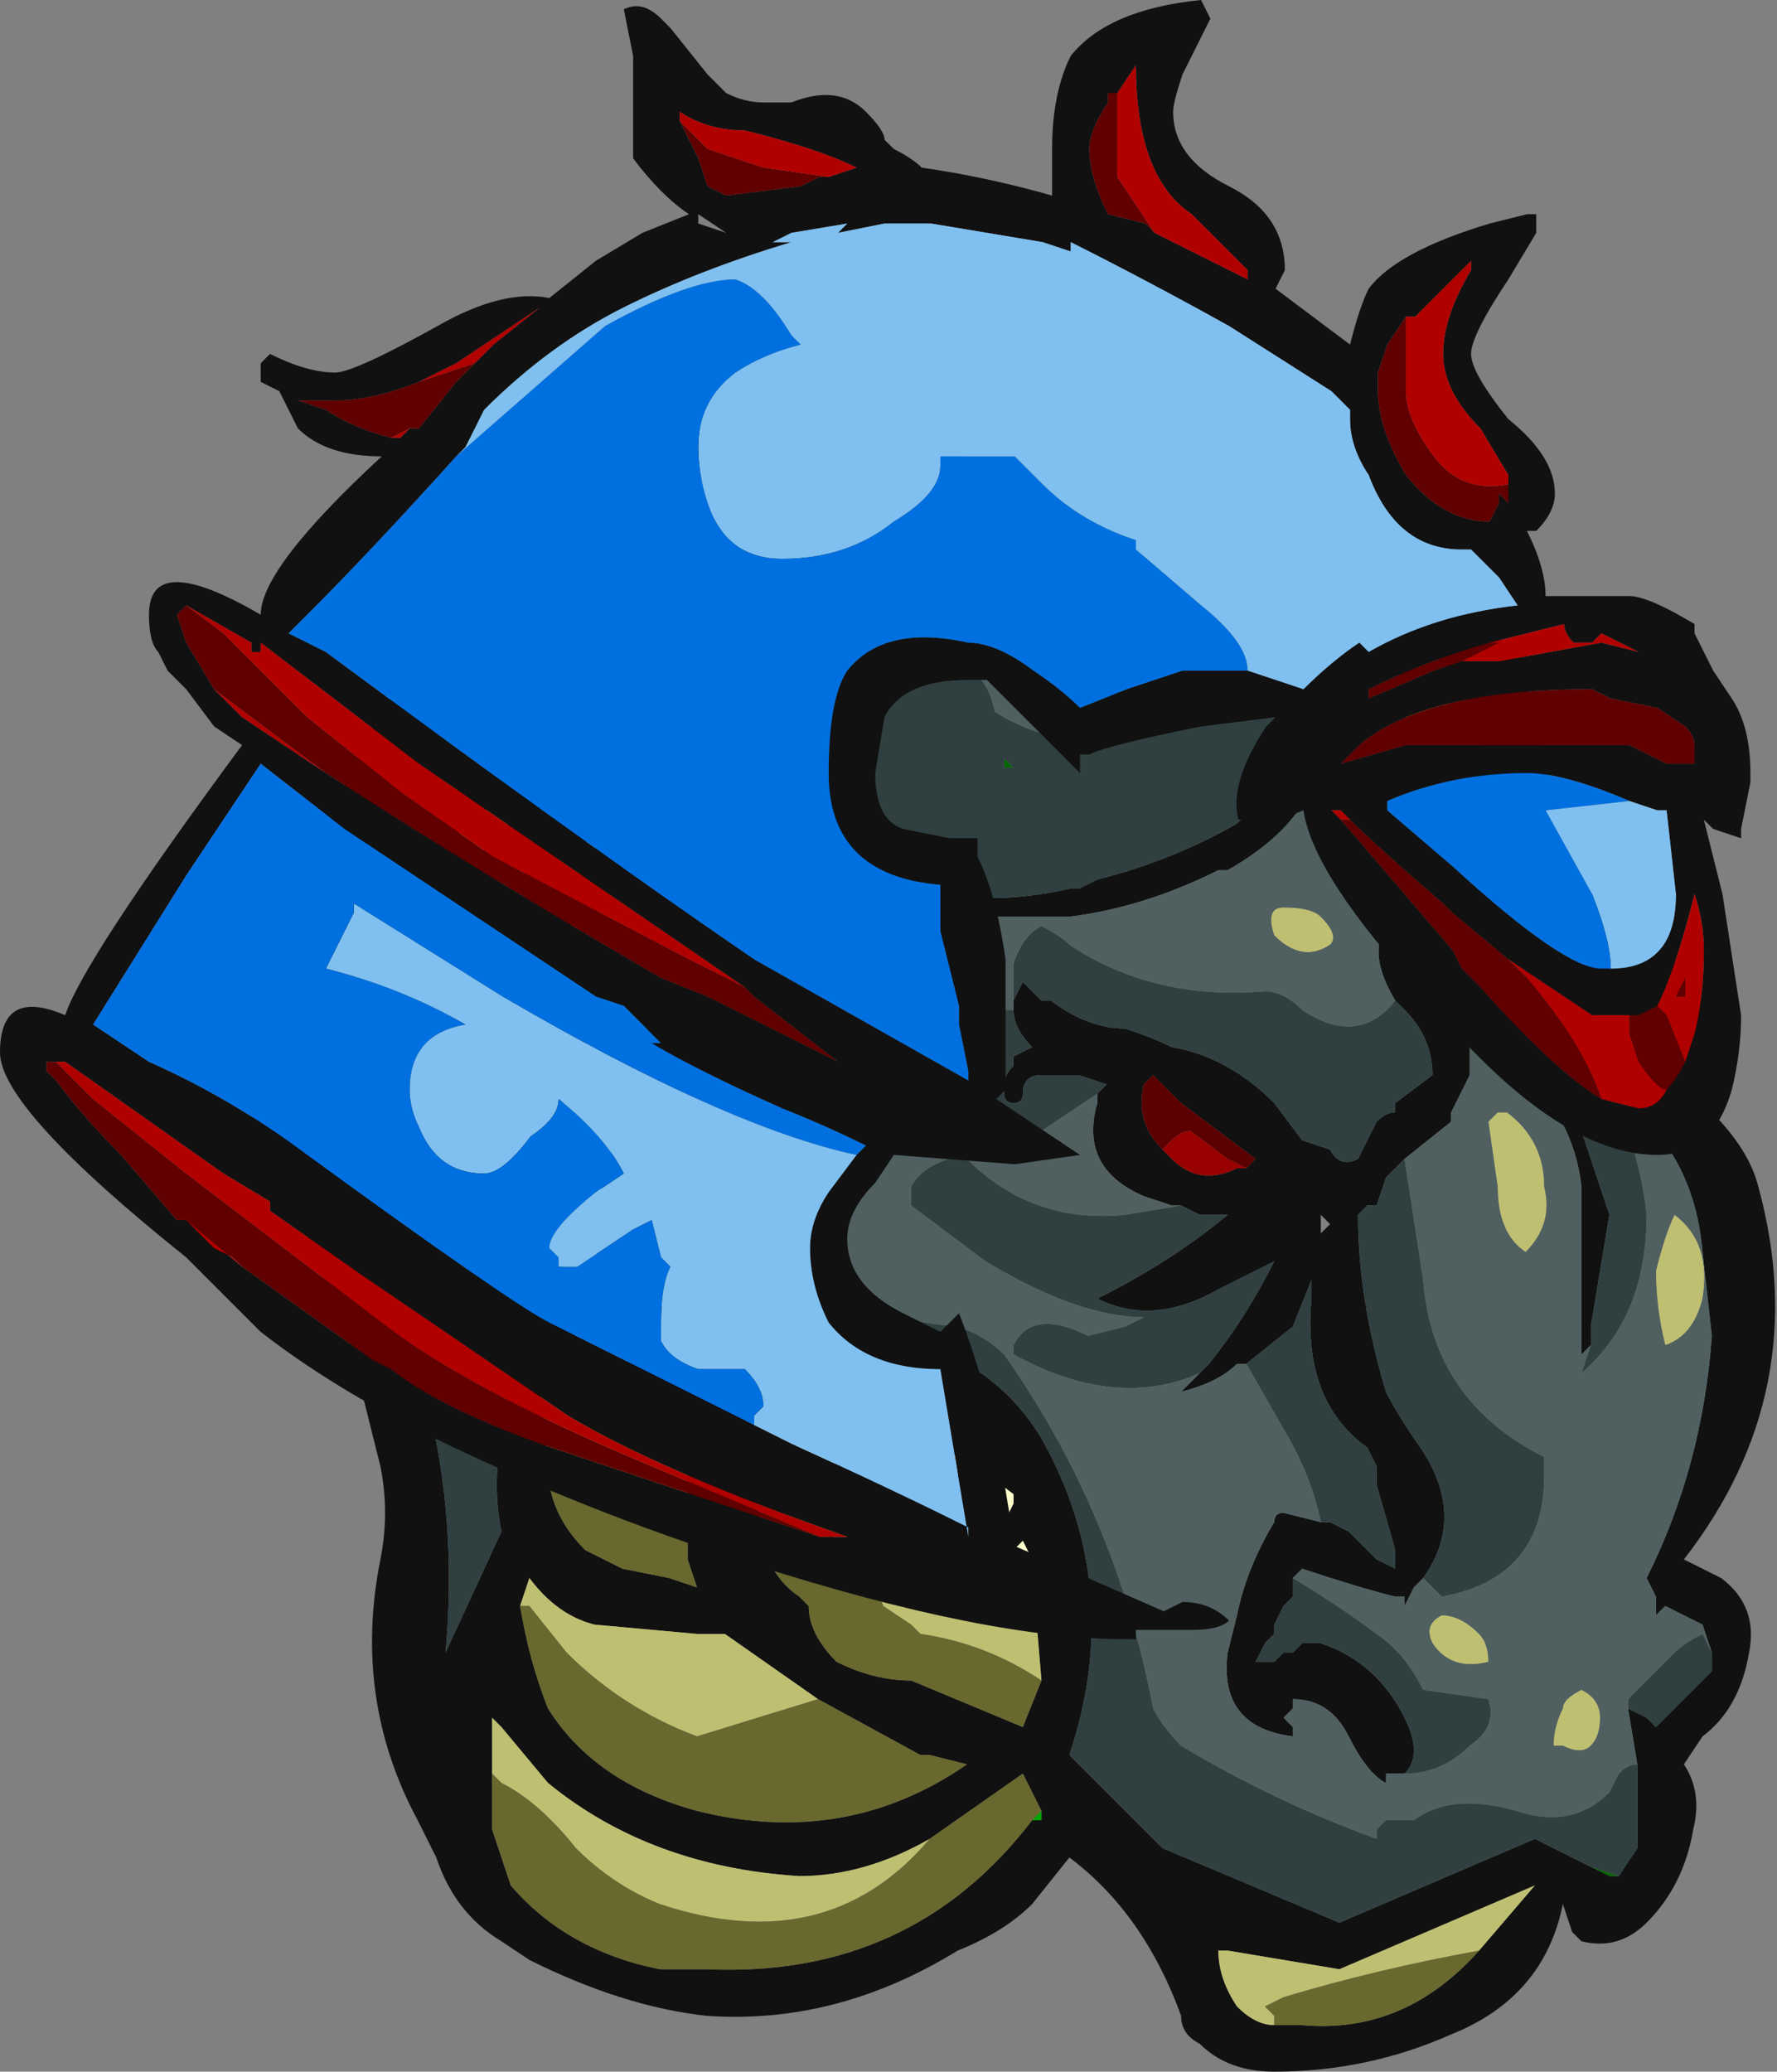 <?xml version="1.0" encoding="UTF-8" standalone="no"?>
<svg xmlns:ffdec="https://www.free-decompiler.com/flash" xmlns:xlink="http://www.w3.org/1999/xlink" ffdec:objectType="frame" height="77.85px" width="66.8px" xmlns="http://www.w3.org/2000/svg">
  <rect width="100%" height="100%" fill="#808080" stroke="none"/>
  <g transform="matrix(1.0, 0.0, 0.0, 1.0, 42.3, 42.15)">
    <use ffdec:characterId="1698" height="64.75" transform="matrix(1.0, 0.0, 0.0, 1.0, -33.25, -29.05)" width="57.75" xlink:href="#sprite0"/>
    <use ffdec:characterId="1693" height="61.6" transform="matrix(1.0, 0.0, 0.0, 1.0, -42.3, -42.15)" width="65.8" xlink:href="#sprite1"/>
  </g>
  <defs>
    <g id="sprite0" transform="matrix(1.0, 0.0, 0.0, 1.0, 33.25, 29.05)">
      <use ffdec:characterId="1697" height="9.25" transform="matrix(7.0, 0.0, 0.0, 7.0, -33.25, -29.05)" width="8.25" xlink:href="#shape0"/>
    </g>
    <g id="shape0" transform="matrix(1.0, 0.0, 0.0, 1.0, 4.75, 4.15)">
      <path d="M1.4 -2.75 L1.7 -2.75 1.9 -2.7 2.1 -2.5 2.15 -2.4 2.25 -2.0 Q2.3 -1.7 2.2 -1.35 2.7 -1.2 3.0 -0.8 3.25 -0.45 3.15 -0.05 3.35 0.15 3.4 0.35 3.7 1.45 3.0 2.35 3.1 2.4 3.2 2.45 3.4 2.6 3.35 2.85 3.3 3.15 3.1 3.3 L3.0 3.45 Q3.1 3.6 3.05 3.8 3.0 4.1 2.8 4.3 2.65 4.45 2.45 4.4 L2.4 4.35 2.35 4.2 Q2.25 4.7 1.75 4.9 1.3 5.1 0.8 5.1 0.55 5.1 0.4 4.95 0.3 4.9 0.3 4.8 0.1 4.25 -0.3 3.95 L-0.5 4.2 Q-0.65 4.35 -0.9 4.45 -1.55 4.85 -2.25 4.8 -2.7 4.75 -3.2 4.5 L-3.35 4.4 Q-3.6 4.25 -3.7 3.95 L-3.8 3.75 Q-4.15 3.1 -4.0 2.35 -3.95 2.1 -4.0 1.85 -4.1 1.45 -4.2 1.05 L-4.3 0.85 -4.35 0.7 -4.65 0.1 Q-4.7 0.0 -4.7 -0.15 -4.75 -0.3 -4.7 -0.45 L-4.6 -0.6 Q-4.5 -0.65 -4.5 -0.8 L-4.5 -0.95 -4.45 -1.25 -4.25 -1.7 -4.05 -2.1 Q-3.95 -2.3 -3.7 -2.55 L-3.3 -3.0 -3.0 -3.25 -2.8 -3.4 -2.75 -3.5 -2.6 -3.55 -1.9 -3.9 -1.7 -4.0 -1.5 -4.05 -1.35 -4.1 -1.25 -4.1 -0.9 -4.15 -0.65 -4.1 -0.2 -3.9 0.45 -3.5 Q0.5 -3.5 0.7 -3.4 L0.85 -3.25 0.85 -3.35 1.05 -3.2 1.1 -3.15 1.2 -2.95 1.25 -2.8 1.25 -2.75 1.3 -2.75 1.4 -2.75 M1.9 -2.15 L1.65 -2.55 1.5 -2.35 1.45 -2.45 1.15 -2.5 1.0 -2.85 -0.7 -3.95 -1.15 -3.85 -1.5 -3.75 Q-2.6 -3.45 -3.35 -2.65 L-3.5 -2.45 -4.2 -1.25 -4.1 -1.25 -4.3 -0.55 -4.3 -0.5 -4.35 -0.25 Q-4.35 -0.05 -4.25 0.15 L-4.15 0.5 -4.1 0.65 -4.0 0.8 Q-3.55 1.75 -3.65 2.85 L-3.35 2.2 Q-3.4 1.95 -3.35 1.7 L-3.3 1.35 Q-3.25 1.2 -3.35 1.1 -3.5 0.95 -3.55 0.75 -3.65 0.35 -3.5 0.0 L-3.35 -0.2 -3.25 -0.35 -3.2 -0.4 -2.95 -0.55 Q-2.95 -0.4 -2.85 -0.5 L-2.95 -0.35 -2.55 -0.5 Q-2.3 -0.35 -2.3 -0.1 L-2.4 0.05 -2.45 0.05 -2.5 0.3 Q-2.65 0.8 -2.35 1.25 L-2.25 1.35 Q-2.2 1.45 -2.1 1.45 L-1.55 1.1 Q-1.15 1.15 -0.85 1.3 -0.6 1.45 -0.45 1.7 0.0 2.5 -0.3 3.4 L0.2 3.9 1.15 4.3 2.2 3.85 2.5 4.0 2.6 4.05 2.65 4.05 2.75 3.9 2.75 3.45 2.7 3.15 2.8 3.2 2.85 3.25 3.15 2.95 3.15 2.85 3.1 2.7 2.9 2.6 2.85 2.65 2.85 2.55 2.8 2.45 Q3.1 1.85 3.15 1.15 L3.1 0.7 Q3.05 0.1 2.55 -0.2 L2.4 -0.4 2.35 -0.5 2.4 -0.55 2.75 -0.4 2.8 -0.35 2.9 -0.35 2.55 -0.75 2.15 -1.2 2.1 -1.1 1.85 -1.55 1.95 -1.5 1.9 -2.15 M2.35 -0.5 L2.35 -0.5 M-3.65 2.85 L-3.65 2.85 M-3.7 -1.6 Q-3.6 -1.85 -3.4 -1.85 L-3.35 -1.85 -3.25 -1.8 Q-3.0 -1.7 -3.3 -1.4 L-3.35 -1.3 Q-3.45 -1.25 -3.55 -1.25 L-3.6 -1.25 -3.7 -1.3 -3.7 -1.6 M0.95 -2.15 Q1.0 -2.0 1.0 -1.9 L1.0 -1.8 Q0.9 -1.55 0.55 -1.35 L0.5 -1.35 Q0.1 -1.15 -0.3 -1.1 -0.55 -1.1 -0.8 -1.1 -0.9 -1.1 -1.0 -1.15 -1.25 -1.2 -1.45 -1.45 L-1.5 -1.5 -1.55 -1.6 -1.6 -1.65 Q-1.65 -1.8 -1.8 -1.9 L-1.85 -1.95 -2.05 -2.15 Q-2.25 -2.5 -2.05 -3.0 -2.05 -3.05 -2.05 -3.15 L-2.0 -3.15 -1.9 -3.25 -1.8 -3.3 -1.75 -3.3 -1.7 -3.25 -1.85 -3.1 -1.9 -3.1 -1.95 -3.0 Q-2.05 -2.8 -2.0 -2.5 L-1.95 -2.25 Q-1.85 -1.95 -1.55 -1.8 -1.4 -1.7 -1.3 -1.6 L-1.2 -1.4 -1.15 -1.35 -1.1 -1.25 Q-0.75 -1.15 -0.3 -1.25 L-0.25 -1.25 -0.15 -1.3 Q0.25 -1.4 0.6 -1.6 L0.8 -1.8 0.9 -1.95 0.9 -2.25 0.95 -2.15 M1.45 -0.65 Q1.3 -0.9 1.4 -1.05 L1.45 -1.05 1.45 -1.15 Q1.7 -1.0 1.8 -0.75 L1.85 -0.55 1.85 -0.45 1.85 -0.25 1.75 -0.05 1.75 0.0 1.5 0.2 1.4 0.3 1.35 0.45 1.3 0.45 1.25 0.5 Q1.25 0.95 1.4 1.45 1.45 1.55 1.55 1.7 1.85 2.1 1.6 2.45 L1.55 2.5 1.5 2.6 1.5 2.55 1.45 2.55 1.45 2.55 Q1.25 2.5 0.95 2.4 L0.9 2.45 0.9 2.55 0.85 2.6 0.8 2.7 0.8 2.75 0.75 2.8 0.7 2.9 0.75 2.9 0.8 2.9 0.85 2.85 0.9 2.85 0.95 2.8 1.05 2.8 Q1.35 2.9 1.5 3.2 1.6 3.4 1.5 3.5 L1.4 3.5 1.4 3.55 Q1.3 3.5 1.2 3.3 1.1 3.1 0.9 3.1 L0.9 3.15 0.85 3.2 0.9 3.25 0.9 3.3 Q0.5 3.25 0.55 2.85 L0.6 2.65 Q0.65 2.4 0.8 2.15 0.8 2.1 0.85 2.1 L1.05 2.15 1.1 2.15 1.2 2.2 1.35 2.35 1.45 2.4 1.45 2.3 1.35 1.95 1.35 1.85 1.3 1.75 Q0.95 1.5 1.0 0.95 L1.0 0.85 0.9 1.1 0.65 1.3 0.6 1.3 Q0.5 1.4 0.3 1.45 L0.4 1.35 0.45 1.3 Q0.65 1.05 0.8 0.75 L0.5 0.9 Q0.15 1.1 -0.15 0.95 0.25 0.75 0.55 0.5 L0.4 0.5 0.3 0.45 0.25 0.45 0.1 0.4 Q-0.25 0.25 -0.15 -0.1 L-0.15 -0.15 -0.1 -0.2 -0.25 -0.25 -0.45 -0.25 Q-0.55 -0.25 -0.55 -0.15 -0.55 -0.1 -0.6 -0.1 -0.65 -0.1 -0.65 -0.15 L-0.65 -0.2 Q-0.65 -0.25 -0.6 -0.3 L-0.6 -0.35 -0.5 -0.4 Q-0.6 -0.5 -0.6 -0.6 L-0.6 -0.65 -0.55 -0.75 -0.45 -0.65 -0.4 -0.65 Q-0.2 -0.5 0.0 -0.5 0.15 -0.45 0.25 -0.4 0.55 -0.35 0.8 -0.1 L0.95 0.1 1.1 0.15 Q1.15 0.25 1.25 0.2 L1.35 0.0 Q1.4 -0.05 1.45 -0.05 L1.45 -0.1 1.65 -0.25 Q1.65 -0.45 1.5 -0.6 L1.45 -0.65 M0.75 2.95 L0.75 2.9 0.75 2.95 M2.15 -0.8 L2.15 -0.9 2.2 -0.75 Q2.25 -0.6 2.15 -0.5 L2.15 -0.45 2.1 -0.45 2.05 -0.4 2.25 -0.25 2.4 -0.1 2.6 0.5 2.5 1.1 2.5 1.2 2.45 1.25 2.45 0.35 Q2.4 -0.1 2.0 -0.35 L1.9 -0.35 1.95 -0.45 2.1 -0.7 2.15 -0.8 M0.65 0.25 L0.7 0.2 0.3 -0.1 0.15 -0.25 0.1 -0.2 Q0.05 0.0 0.2 0.15 L0.25 0.2 Q0.4 0.35 0.6 0.25 L0.65 0.25 M-2.9 -2.45 L-2.8 -2.5 -2.65 -2.5 Q-2.45 -2.15 -2.7 -1.9 -2.95 -1.65 -3.2 -1.8 L-3.2 -1.9 Q-3.25 -2.1 -3.1 -2.25 -3.05 -2.35 -2.9 -2.45 M-3.1 -2.05 L-3.15 -1.95 -3.1 -1.9 Q-2.95 -1.8 -2.8 -2.0 L-2.75 -2.05 Q-2.7 -2.15 -2.7 -2.2 L-2.75 -2.35 -2.85 -2.3 -3.1 -2.05 M-4.55 -0.05 L-4.55 -0.15 -4.6 -0.05 -4.55 -0.05 M-3.0 -1.45 L-3.1 -1.3 -3.05 -1.3 -3.0 -1.25 Q-2.95 -1.25 -2.9 -1.35 -2.85 -1.4 -2.85 -1.45 L-2.85 -1.5 -2.9 -1.5 -3.0 -1.45 M-3.4 -1.7 Q-3.45 -1.65 -3.5 -1.65 L-3.55 -1.6 Q-3.6 -1.55 -3.55 -1.45 L-3.45 -1.45 -3.4 -1.5 -3.35 -1.5 -3.35 -1.55 Q-3.25 -1.65 -3.3 -1.7 L-3.4 -1.7 M-3.2 -1.45 Q-3.15 -1.65 -2.9 -1.7 L-2.8 -1.7 -2.75 -1.65 Q-2.6 -1.45 -2.75 -1.25 -2.9 -0.95 -3.2 -1.1 -3.25 -1.25 -3.2 -1.45 M-2.8 1.0 Q-2.95 0.3 -2.55 -0.2 L-2.7 -0.2 -2.8 -0.05 -2.85 -0.25 -2.8 -0.3 -2.95 -0.25 -3.3 0.5 -3.3 0.65 Q-3.15 1.05 -2.75 1.3 L-2.65 1.35 -2.8 1.0 M-1.0 1.7 L-1.25 1.55 -1.25 1.75 -1.2 2.0 -1.0 1.7 M-0.45 3.0 L-0.5 2.4 Q-1.25 2.35 -1.65 1.7 L-1.7 1.6 -1.7 1.45 -2.05 1.5 -1.95 2.25 Q-1.9 2.45 -1.75 2.55 L-1.7 2.6 Q-1.7 2.75 -1.55 2.9 -1.35 3.0 -1.15 3.0 L-0.55 3.25 -0.45 3.0 M-2.35 2.25 L-2.35 1.8 -2.5 1.8 -2.65 1.75 Q-2.95 1.6 -3.15 1.4 L-3.1 1.85 Q-3.1 2.1 -2.9 2.3 L-2.7 2.4 -2.45 2.45 -2.3 2.5 -2.35 2.35 -2.35 2.25 M-1.65 3.1 L-2.15 2.75 -2.3 2.75 -2.85 2.7 Q-3.05 2.65 -3.2 2.45 L-3.25 2.6 Q-3.2 2.9 -3.1 3.15 -2.85 3.55 -2.3 3.7 -1.5 3.9 -0.85 3.45 L-1.05 3.4 -1.1 3.4 -1.65 3.1 M-1.05 2.05 L-0.9 2.15 -0.9 1.75 -1.05 2.05 M-0.5 2.35 L-0.55 2.25 -0.6 2.3 -0.5 2.35 M-0.7 2.25 L-0.6 2.05 -0.6 2.0 -0.8 1.85 -0.7 2.25 M-1.35 1.85 L-1.35 1.5 -1.55 1.45 -1.35 1.85 M-1.05 3.85 Q-1.4 4.05 -1.75 4.05 -2.55 4.0 -3.1 3.55 L-3.35 3.25 -3.4 3.2 -3.4 3.5 -3.4 3.8 -3.3 4.1 Q-3.0 4.45 -2.5 4.55 L-2.25 4.55 Q-1.15 4.6 -0.5 3.75 L-0.45 3.75 -0.45 3.7 -0.55 3.5 -1.05 3.85 M0.8 0.3 L0.8 0.3 M1.05 0.6 L1.1 0.55 1.05 0.5 1.05 0.6 M1.9 4.45 L2.2 4.1 1.15 4.55 0.55 4.45 0.5 4.45 Q0.5 4.6 0.6 4.75 0.7 4.85 0.8 4.85 L0.95 4.85 Q1.5 4.9 1.9 4.45 M-4.5 -0.05 L-4.5 0.0 Q-4.45 0.1 -4.5 -0.05 M1.0 4.45 L1.0 4.45" fill="#111111" fill-rule="evenodd" stroke="none"/>
      <path d="M1.65 -2.35 L1.75 -2.3 Q1.75 -2.2 1.7 -2.15 1.65 -2.05 1.55 -2.1 L1.5 -2.15 Q1.5 -2.2 1.55 -2.25 1.6 -2.35 1.65 -2.35 M1.1 -0.95 Q0.95 -0.85 0.8 -1.0 0.75 -1.15 0.85 -1.15 1.0 -1.15 1.05 -1.1 1.15 -1.0 1.1 -0.95 M2.05 -0.05 Q2.25 0.1 2.25 0.35 2.3 0.55 2.15 0.7 2.0 0.6 2.0 0.35 L1.95 0.0 2.0 -0.05 2.05 -0.05 M-0.8 -3.6 L-0.7 -3.65 Q-0.35 -3.4 0.0 -3.15 0.25 -2.9 0.2 -2.6 -0.35 -2.55 -0.7 -3.05 -0.9 -3.3 -0.85 -3.6 L-0.8 -3.6 M-2.85 -2.3 L-2.75 -2.35 -2.7 -2.2 -2.75 -2.15 -2.85 -2.15 -2.85 -2.3 M-2.9 -1.35 L-2.9 -1.4 -3.0 -1.45 -2.9 -1.5 -2.85 -1.5 -2.85 -1.45 Q-2.85 -1.4 -2.9 -1.35 M-3.4 -1.7 L-3.3 -1.7 Q-3.25 -1.65 -3.35 -1.55 L-3.35 -1.5 -3.4 -1.5 -3.45 -1.45 -3.55 -1.45 Q-3.6 -1.55 -3.55 -1.6 L-3.5 -1.65 Q-3.45 -1.65 -3.4 -1.7 M-3.3 0.5 L-2.95 -0.25 -2.8 -0.3 -2.85 -0.25 -2.8 -0.05 -2.7 -0.2 -2.55 -0.2 Q-2.95 0.3 -2.8 1.0 L-3.3 0.5 M-0.45 3.0 Q-0.75 2.8 -1.1 2.75 L-1.15 2.7 -1.3 2.6 -1.35 2.45 Q-1.5 2.2 -1.8 2.15 L-1.8 1.85 -1.75 1.65 -1.7 1.6 -1.65 1.7 Q-1.25 2.35 -0.5 2.4 L-0.45 3.0 M-3.1 1.85 L-3.15 1.4 Q-2.95 1.6 -2.65 1.75 L-2.5 1.8 -2.35 1.8 -2.35 2.25 Q-2.4 2.2 -2.55 2.15 L-2.65 2.1 Q-2.9 2.0 -3.1 1.85 M-3.25 2.6 L-3.2 2.45 Q-3.05 2.65 -2.85 2.7 L-2.3 2.75 -2.15 2.75 -1.65 3.1 -2.3 3.3 Q-2.7 3.15 -3.0 2.85 L-3.2 2.6 -3.25 2.6 M-3.4 3.5 L-3.4 3.2 -3.35 3.25 -3.1 3.55 Q-2.55 4.0 -1.75 4.05 -1.4 4.05 -1.05 3.85 -1.6 4.5 -2.5 4.2 -2.75 4.1 -2.95 3.9 -3.15 3.65 -3.35 3.55 L-3.4 3.5 M2.9 1.2 Q2.85 1.0 2.85 0.8 2.9 0.6 2.95 0.5 3.15 0.65 3.1 0.95 3.05 1.15 2.9 1.2 M1.95 2.9 Q1.75 2.95 1.65 2.8 1.6 2.7 1.7 2.65 1.8 2.65 1.9 2.75 1.95 2.8 1.95 2.9 M2.35 3.35 L2.3 3.35 Q2.3 3.25 2.35 3.15 2.35 3.1 2.45 3.05 2.55 3.1 2.55 3.2 2.55 3.3 2.5 3.35 2.45 3.4 2.35 3.35 M0.8 4.85 Q0.7 4.85 0.6 4.75 0.5 4.6 0.5 4.45 L0.55 4.45 1.15 4.55 2.2 4.1 1.9 4.45 Q1.35 4.55 0.85 4.7 L0.75 4.75 0.8 4.8 0.8 4.85" fill="#bfbf72" fill-rule="evenodd" stroke="none"/>
      <path d="M2.4 -0.55 L2.35 -0.5 2.4 -0.4 2.35 -0.4 2.3 -0.45 2.35 -0.5 2.35 -0.55 2.4 -0.6 2.4 -0.55 M2.65 4.05 L2.6 4.05 2.5 4.0 2.65 4.05 M-3.65 2.85 L-3.65 2.85 M0.75 2.9 L0.7 2.9 0.75 2.9 M-3.1 -1.9 L-3.15 -1.95 -3.1 -2.05 -3.1 -1.9 M-0.6 -1.9 L-0.65 -1.9 -0.65 -1.95 -0.6 -1.9" fill="#006600" fill-rule="evenodd" stroke="none"/>
      <path d="M-1.55 -1.6 Q-1.7 -1.75 -1.85 -1.95 L-1.8 -1.9 Q-1.65 -1.8 -1.6 -1.65 L-1.55 -1.6" fill="#004d00" fill-rule="evenodd" stroke="none"/>
      <path d="M-1.9 -3.9 L-2.6 -3.55 -2.45 -3.65 -1.9 -3.9 M-4.25 -1.7 L-4.45 -1.25 Q-4.45 -1.4 -4.3 -1.65 L-4.25 -1.7" fill="#003366" fill-rule="evenodd" stroke="none"/>
      <path d="M-3.1 -2.05 L-2.85 -2.3 -2.85 -2.15 -2.75 -2.15 -2.7 -2.2 Q-2.7 -2.15 -2.75 -2.05 L-2.8 -2.0 Q-2.95 -1.8 -3.1 -1.9 L-3.1 -2.05 M-3.0 -1.45 L-2.9 -1.4 -2.9 -1.35 Q-2.95 -1.25 -3.0 -1.25 L-3.05 -1.3 -3.1 -1.3 -3.0 -1.45 M-2.8 1.0 L-2.65 1.35 -2.75 1.3 Q-3.15 1.05 -3.3 0.65 L-3.3 0.5 -2.8 1.0 M-1.7 1.6 L-1.75 1.65 -1.8 1.85 -1.8 2.15 Q-1.5 2.2 -1.35 2.45 L-1.3 2.6 -1.15 2.7 -1.1 2.75 Q-0.75 2.8 -0.45 3.0 L-0.55 3.25 -1.15 3.0 Q-1.35 3.0 -1.55 2.9 -1.7 2.75 -1.7 2.6 L-1.75 2.55 Q-1.9 2.45 -1.95 2.25 L-2.05 1.5 -1.7 1.45 -1.7 1.6 M-2.35 2.25 L-2.35 2.35 -2.3 2.5 -2.45 2.45 -2.7 2.4 -2.9 2.3 Q-3.1 2.1 -3.1 1.85 -2.9 2.0 -2.65 2.1 L-2.55 2.15 Q-2.4 2.2 -2.35 2.25 M-1.65 3.1 L-1.1 3.4 -1.05 3.4 -0.85 3.45 Q-1.5 3.9 -2.3 3.7 -2.85 3.55 -3.1 3.15 -3.2 2.9 -3.25 2.6 L-3.2 2.6 -3.0 2.85 Q-2.7 3.15 -2.3 3.3 L-1.65 3.1 M-1.05 3.85 L-0.55 3.5 -0.45 3.7 -0.5 3.75 Q-1.15 4.6 -2.25 4.55 L-2.5 4.55 Q-3.0 4.45 -3.3 4.1 L-3.4 3.8 -3.4 3.5 -3.35 3.55 Q-3.15 3.65 -2.95 3.9 -2.75 4.1 -2.5 4.2 -1.6 4.5 -1.05 3.85 M1.9 4.45 Q1.5 4.9 0.95 4.85 L0.8 4.85 0.8 4.8 0.75 4.75 0.85 4.7 Q1.35 4.55 1.9 4.45" fill="#68682f" fill-rule="evenodd" stroke="none"/>
      <path d="M0.1 -0.2 L0.15 -0.25 0.3 -0.1 0.7 0.2 0.65 0.25 0.55 0.2 0.35 0.05 Q0.3 0.05 0.25 0.1 L0.2 0.15 Q0.05 0.0 0.1 -0.2" fill="#5c0101" fill-rule="evenodd" stroke="none"/>
      <path d="M0.2 0.15 L0.25 0.1 Q0.3 0.05 0.35 0.05 L0.55 0.2 0.65 0.25 0.6 0.25 Q0.4 0.35 0.25 0.2 L0.2 0.15" fill="#990000" fill-rule="evenodd" stroke="none"/>
      <path d="M-1.0 1.7 L-1.2 2.0 -1.25 1.75 -1.25 1.55 -1.0 1.7 M-0.7 2.25 L-0.8 1.85 -0.6 2.0 -0.6 2.05 -0.7 2.25 M-0.5 2.35 L-0.6 2.3 -0.55 2.25 -0.5 2.35 M-1.05 2.05 L-0.9 1.75 -0.9 2.15 -1.05 2.05 M-1.35 1.85 L-1.55 1.45 -1.35 1.5 -1.35 1.85" fill="#ffffcc" fill-rule="evenodd" stroke="none"/>
      <path d="M-1.1 3.4 L-1.05 3.4 -1.1 3.4 M-0.45 3.7 L-0.45 3.75 -0.5 3.75 -0.45 3.7" fill="#00a600" fill-rule="evenodd" stroke="none"/>
      <path d="M1.3 -2.75 L1.25 -2.75 1.25 -2.8 1.3 -2.75 M0.85 -3.35 L0.85 -3.25 0.7 -3.4 0.75 -3.4 0.85 -3.35 M-1.5 -4.05 L-1.7 -4.0 -1.5 -4.05 M-2.8 -3.4 L-3.0 -3.25 -2.8 -3.4 M1.9 -2.15 L1.95 -1.5 1.85 -1.55 Q1.75 -1.6 1.7 -1.7 L1.6 -1.8 1.7 -1.95 1.9 -2.15 M2.55 -0.75 L2.9 -0.35 2.8 -0.35 2.75 -0.4 2.4 -0.55 2.4 -0.6 2.35 -0.55 2.35 -0.5 2.35 -0.5 2.3 -0.45 2.35 -0.4 2.4 -0.4 2.55 -0.2 Q2.75 0.05 2.8 0.5 2.8 1.05 2.45 1.35 L2.5 1.2 2.5 1.1 2.6 0.5 2.4 -0.1 2.25 -0.25 2.05 -0.4 2.1 -0.45 2.15 -0.45 2.15 -0.5 Q2.25 -0.6 2.2 -0.75 L2.35 -0.85 2.45 -0.75 2.55 -0.75 M3.15 2.85 L3.15 2.95 2.85 3.25 2.8 3.2 2.7 3.15 2.7 3.1 2.95 2.85 Q3.0 2.8 3.1 2.75 L3.15 2.85 M2.75 3.45 L2.75 3.9 2.65 4.05 2.5 4.0 2.2 3.85 1.15 4.3 0.2 3.9 -0.3 3.4 Q0.0 2.5 -0.45 1.7 -0.6 1.45 -0.85 1.3 -1.15 1.15 -1.55 1.1 L-2.1 1.45 Q-2.2 1.45 -2.25 1.35 L-2.35 1.25 Q-2.65 0.8 -2.5 0.3 L-2.45 0.05 -2.4 0.05 Q-2.25 0.45 -1.9 0.7 -1.5 1.05 -0.9 1.1 -0.75 1.15 -0.65 1.25 -0.05 2.1 0.15 3.15 0.2 3.25 0.3 3.35 0.8 3.65 1.35 3.85 L1.35 3.8 1.4 3.75 1.55 3.75 Q1.75 3.6 2.1 3.7 2.4 3.8 2.6 3.6 L2.65 3.5 Q2.7 3.45 2.75 3.45 M-2.95 -0.55 L-3.2 -0.4 -3.25 -0.35 -3.35 -0.2 -3.5 0.0 Q-3.65 0.35 -3.55 0.75 -3.5 0.95 -3.35 1.1 -3.25 1.2 -3.3 1.35 L-3.35 1.7 Q-3.4 1.95 -3.35 2.2 L-3.65 2.85 Q-3.55 1.75 -4.0 0.8 L-4.1 0.65 -4.15 0.5 -4.25 0.15 Q-4.35 -0.05 -4.35 -0.25 L-4.3 -0.5 -4.3 -0.55 -4.1 -1.25 -4.2 -1.25 -3.5 -2.45 Q-3.5 -2.35 -3.6 -2.15 L-3.65 -1.95 -3.7 -1.6 -3.7 -1.3 -3.6 -1.25 -3.55 -1.2 -3.35 -0.95 -3.35 -0.9 -3.05 -0.7 Q-2.95 -0.65 -2.95 -0.55 M-1.8 -3.3 L-1.75 -3.35 -1.7 -3.35 -1.6 -3.3 Q-1.55 -3.3 -1.5 -3.2 L-1.6 -2.95 -1.6 -2.8 Q-1.55 -2.5 -0.95 -2.45 -0.75 -2.45 -0.7 -2.2 -0.3 -1.95 0.2 -2.1 L0.45 -2.2 Q0.6 -2.25 0.75 -2.35 0.75 -2.4 0.8 -2.4 L0.85 -2.4 0.9 -2.5 1.0 -2.4 0.95 -2.15 0.9 -2.25 0.9 -1.95 0.8 -1.8 0.6 -1.6 Q0.25 -1.4 -0.15 -1.3 L-0.25 -1.25 -0.3 -1.25 Q-0.75 -1.15 -1.1 -1.25 L-1.15 -1.35 -1.2 -1.4 -1.3 -1.6 Q-1.4 -1.7 -1.55 -1.8 -1.85 -1.95 -1.95 -2.25 L-2.0 -2.5 Q-2.05 -2.8 -1.95 -3.0 L-1.9 -3.1 -1.85 -3.1 -1.7 -3.25 -1.75 -3.3 -1.8 -3.3 M1.45 -0.65 L1.5 -0.6 Q1.65 -0.45 1.65 -0.25 L1.45 -0.1 1.45 -0.05 Q1.4 -0.05 1.35 0.0 L1.25 0.2 Q1.15 0.25 1.1 0.15 L0.95 0.1 0.8 -0.1 Q0.55 -0.35 0.25 -0.4 0.15 -0.45 0.0 -0.5 -0.2 -0.5 -0.4 -0.65 L-0.45 -0.65 -0.55 -0.75 -0.6 -0.65 -0.6 -0.85 Q-0.55 -1.0 -0.45 -1.05 -0.35 -1.0 -0.3 -0.95 0.15 -0.65 0.75 -0.7 0.85 -0.7 0.95 -0.6 1.25 -0.4 1.45 -0.65 M-0.6 -0.6 Q-0.6 -0.5 -0.5 -0.4 L-0.6 -0.35 -0.6 -0.3 Q-0.65 -0.25 -0.65 -0.2 L-0.65 -0.15 Q-0.65 -0.1 -0.6 -0.1 -0.55 -0.1 -0.55 -0.15 -0.55 -0.25 -0.45 -0.25 L-0.25 -0.25 -0.1 -0.2 -0.15 -0.15 Q-0.3 -0.05 -0.45 0.05 -0.55 0.1 -0.7 0.05 -0.75 -0.05 -0.7 -0.1 L-0.7 -0.05 Q-0.8 -0.1 -0.8 -0.3 L-0.75 -0.55 -0.7 -0.55 -0.65 -0.6 -0.6 -0.6 M0.3 0.45 L0.4 0.5 0.55 0.5 Q0.25 0.75 -0.15 0.95 0.15 1.1 0.5 0.9 L0.8 0.75 Q0.65 1.05 0.45 1.3 L0.4 1.35 Q-0.05 1.55 -0.6 1.25 L-0.6 1.2 Q-0.5 1.0 -0.2 1.15 L0.0 1.1 0.1 1.05 Q-0.25 1.05 -0.75 0.75 L-1.15 0.45 -1.15 0.35 Q-1.1 0.25 -0.95 0.2 L-0.85 0.2 Q-0.5 0.55 0.0 0.5 L0.3 0.45 M0.65 1.3 L0.9 1.1 1.0 0.85 1.0 0.95 Q0.95 1.5 1.3 1.75 L1.35 1.85 1.35 1.95 1.45 2.3 1.45 2.4 1.35 2.35 1.2 2.2 1.1 2.15 1.05 2.15 Q1.0 1.9 0.85 1.65 L0.65 1.3 M1.5 3.5 Q1.6 3.4 1.5 3.2 1.35 2.9 1.05 2.8 L0.95 2.8 0.9 2.85 0.85 2.85 0.8 2.9 0.75 2.9 0.75 2.95 0.75 2.9 0.7 2.9 0.75 2.8 0.8 2.75 0.8 2.7 0.85 2.6 0.9 2.55 0.9 2.45 Q1.15 2.6 1.35 2.75 1.5 2.85 1.6 3.05 L1.95 3.1 Q2.0 3.25 1.85 3.35 1.7 3.5 1.5 3.5 M1.6 2.45 Q1.85 2.1 1.55 1.7 1.45 1.55 1.4 1.45 1.25 0.95 1.25 0.5 L1.3 0.45 1.35 0.45 1.4 0.3 1.5 0.2 1.6 0.85 Q1.65 1.5 2.25 1.8 L2.25 1.9 Q2.25 2.45 1.7 2.55 L1.6 2.45 M1.85 -0.45 L1.85 -0.55 1.8 -0.75 Q1.85 -0.85 2.0 -0.8 L2.05 -0.85 2.1 -0.8 2.15 -0.8 2.1 -0.7 1.95 -0.45 1.85 -0.45 M-0.6 -1.9 L-0.65 -1.95 -0.65 -1.9 -0.6 -1.9" fill="#304040" fill-rule="evenodd" stroke="none"/>
      <path d="M1.65 -2.35 Q1.6 -2.35 1.55 -2.25 1.5 -2.2 1.5 -2.15 L1.55 -2.1 Q1.65 -2.05 1.7 -2.15 1.75 -2.2 1.75 -2.3 L1.65 -2.35 M-3.5 -2.45 L-3.35 -2.65 Q-2.6 -3.45 -1.5 -3.75 L-1.15 -3.85 -0.7 -3.95 1.0 -2.85 1.15 -2.5 1.45 -2.45 1.5 -2.35 1.65 -2.55 1.9 -2.15 1.7 -1.95 1.6 -1.8 1.7 -1.7 Q1.75 -1.6 1.85 -1.55 L2.1 -1.1 2.15 -1.2 2.55 -0.75 2.45 -0.75 2.35 -0.85 2.2 -0.75 2.15 -0.9 2.15 -0.8 2.1 -0.8 2.05 -0.85 2.0 -0.8 Q1.85 -0.85 1.8 -0.75 1.7 -1.0 1.45 -1.15 L1.45 -1.05 1.4 -1.05 Q1.3 -0.9 1.45 -0.65 1.25 -0.4 0.95 -0.6 0.85 -0.7 0.75 -0.7 0.15 -0.65 -0.3 -0.95 -0.35 -1.0 -0.45 -1.05 -0.55 -1.0 -0.6 -0.85 L-0.6 -0.65 -0.6 -0.6 -0.65 -0.6 -0.7 -0.55 -0.75 -0.55 -0.8 -0.3 Q-0.8 -0.1 -0.7 -0.05 L-0.7 -0.1 Q-0.75 -0.05 -0.7 0.05 -0.55 0.1 -0.45 0.05 -0.3 -0.05 -0.15 -0.15 L-0.15 -0.1 Q-0.25 0.25 0.1 0.4 L0.25 0.45 0.3 0.45 0.0 0.5 Q-0.5 0.55 -0.85 0.2 L-0.95 0.2 Q-1.1 0.25 -1.15 0.35 L-1.15 0.45 -0.75 0.75 Q-0.25 1.05 0.1 1.05 L0.0 1.1 -0.2 1.15 Q-0.5 1.0 -0.6 1.2 L-0.6 1.25 Q-0.05 1.55 0.4 1.35 L0.3 1.45 Q0.5 1.4 0.6 1.3 L0.65 1.3 0.85 1.65 Q1.0 1.9 1.05 2.15 L0.85 2.1 Q0.8 2.1 0.8 2.15 0.65 2.4 0.6 2.65 L0.55 2.85 Q0.5 3.25 0.9 3.3 L0.9 3.25 0.85 3.2 0.9 3.15 0.9 3.1 Q1.1 3.1 1.2 3.3 1.3 3.5 1.4 3.55 L1.4 3.5 1.5 3.5 Q1.7 3.5 1.85 3.35 2.0 3.25 1.95 3.1 L1.6 3.05 Q1.5 2.85 1.35 2.75 1.15 2.6 0.9 2.45 L0.95 2.4 Q1.25 2.5 1.45 2.55 L1.45 2.55 1.5 2.55 1.5 2.6 1.55 2.5 1.6 2.45 1.7 2.55 Q2.25 2.45 2.25 1.9 L2.25 1.8 Q1.65 1.5 1.6 0.85 L1.5 0.2 1.75 0.0 1.75 -0.05 1.85 -0.25 1.85 -0.45 1.95 -0.45 1.9 -0.35 2.0 -0.35 Q2.4 -0.1 2.45 0.35 L2.45 1.25 2.5 1.2 2.45 1.35 Q2.8 1.05 2.8 0.5 2.75 0.05 2.55 -0.2 3.05 0.1 3.1 0.7 L3.15 1.15 Q3.1 1.85 2.8 2.45 L2.85 2.55 2.85 2.65 2.9 2.6 3.1 2.7 3.15 2.85 3.1 2.75 Q3.0 2.8 2.95 2.85 L2.7 3.1 2.7 3.15 2.8 3.2 2.7 3.15 2.75 3.45 Q2.7 3.45 2.65 3.5 L2.6 3.6 Q2.4 3.8 2.1 3.7 1.75 3.6 1.55 3.75 L1.4 3.75 1.35 3.8 1.35 3.85 Q0.8 3.65 0.3 3.35 0.2 3.25 0.15 3.15 -0.05 2.1 -0.65 1.25 -0.75 1.15 -0.9 1.1 -1.5 1.05 -1.9 0.7 -2.25 0.45 -2.4 0.05 L-2.3 -0.1 Q-2.3 -0.35 -2.55 -0.5 L-2.95 -0.35 -2.85 -0.5 Q-2.95 -0.4 -2.95 -0.55 -2.95 -0.65 -3.05 -0.7 L-3.35 -0.9 -3.35 -0.95 -3.55 -1.2 -3.6 -1.25 -3.55 -1.25 Q-3.45 -1.25 -3.35 -1.3 L-3.3 -1.4 Q-3.0 -1.7 -3.25 -1.8 L-3.35 -1.85 -3.4 -1.85 Q-3.6 -1.85 -3.7 -1.6 L-3.65 -1.95 -3.6 -2.15 Q-3.5 -2.35 -3.5 -2.45 M0.95 -2.15 L1.0 -2.4 0.9 -2.5 0.85 -2.4 0.8 -2.4 Q0.75 -2.4 0.75 -2.35 0.6 -2.25 0.45 -2.2 L0.2 -2.1 Q-0.3 -1.95 -0.7 -2.2 -0.75 -2.45 -0.95 -2.45 -1.55 -2.5 -1.6 -2.8 L-1.6 -2.95 -1.5 -3.2 Q-1.55 -3.3 -1.6 -3.3 L-1.7 -3.35 -1.75 -3.35 -1.8 -3.3 -1.9 -3.25 -2.0 -3.15 -2.05 -3.15 Q-2.05 -3.05 -2.05 -3.0 -2.25 -2.5 -2.05 -2.15 L-1.85 -1.95 Q-1.7 -1.75 -1.55 -1.6 L-1.5 -1.5 -1.45 -1.45 Q-1.25 -1.2 -1.0 -1.15 -0.9 -1.1 -0.8 -1.1 -0.55 -1.1 -0.3 -1.1 0.1 -1.15 0.5 -1.35 L0.55 -1.35 Q0.9 -1.55 1.0 -1.8 L1.0 -1.9 Q1.0 -2.0 0.95 -2.15 M1.1 -0.95 Q1.15 -1.0 1.05 -1.1 1.0 -1.15 0.85 -1.15 0.75 -1.15 0.8 -1.0 0.95 -0.85 1.1 -0.95 M2.05 -0.05 L2.0 -0.05 1.95 0.0 2.0 0.35 Q2.0 0.6 2.15 0.7 2.3 0.55 2.25 0.35 2.25 0.1 2.05 -0.05 M-0.8 -3.6 L-0.85 -3.6 Q-0.9 -3.3 -0.7 -3.05 -0.35 -2.55 0.2 -2.6 0.25 -2.9 0.0 -3.15 -0.35 -3.4 -0.7 -3.65 L-0.8 -3.6 M-2.9 -2.45 Q-3.05 -2.35 -3.1 -2.25 -3.25 -2.1 -3.2 -1.9 L-3.2 -1.8 Q-2.95 -1.65 -2.7 -1.9 -2.45 -2.15 -2.65 -2.5 L-2.8 -2.5 -2.9 -2.45 M-3.2 -1.45 Q-3.25 -1.25 -3.2 -1.1 -2.9 -0.95 -2.75 -1.25 -2.6 -1.45 -2.75 -1.65 L-2.8 -1.7 -2.9 -1.7 Q-3.15 -1.65 -3.2 -1.45 M2.9 1.2 Q3.05 1.15 3.1 0.95 3.15 0.65 2.95 0.5 2.9 0.6 2.85 0.8 2.85 1.0 2.9 1.2 M2.35 3.35 Q2.45 3.4 2.5 3.35 2.55 3.3 2.55 3.2 2.55 3.1 2.45 3.05 2.35 3.1 2.35 3.15 2.3 3.25 2.3 3.35 L2.35 3.35 M1.95 2.9 Q1.95 2.8 1.9 2.75 1.8 2.65 1.7 2.65 1.6 2.7 1.65 2.8 1.75 2.95 1.95 2.9" fill="#506060" fill-rule="evenodd" stroke="none"/>
    </g>
    <g id="sprite1" transform="matrix(1.0, 0.0, 0.0, 1.0, 36.75, 66.5)">
      <use ffdec:characterId="1692" height="8.8" transform="matrix(7.0, 0.0, 0.0, 7.0, -36.75, -66.5)" width="9.4" xlink:href="#shape1"/>
    </g>
    <g id="shape1" transform="matrix(1.0, 0.0, 0.0, 1.0, 5.25, 9.5)">
      <path d="M0.75 -9.0 L0.7 -9.0 0.7 -8.95 Q0.6 -8.8 0.6 -8.7 0.6 -8.55 0.7 -8.35 L0.9 -8.3 0.95 -8.25 1.45 -8.0 1.45 -8.05 1.15 -8.35 Q0.85 -8.55 0.85 -9.15 L0.75 -9.0 M1.1 -9.1 Q1.05 -8.95 1.05 -8.9 1.05 -8.65 1.35 -8.5 1.65 -8.35 1.65 -8.05 L1.6 -7.95 2.0 -7.65 Q2.05 -7.85 2.1 -7.95 2.25 -8.15 2.75 -8.3 L2.95 -8.35 3.0 -8.35 3.0 -8.25 2.85 -8.0 Q2.65 -7.7 2.65 -7.6 2.65 -7.5 2.85 -7.25 3.1 -7.05 3.1 -6.85 3.1 -6.75 3.0 -6.65 L2.95 -6.65 Q3.05 -6.45 3.05 -6.3 L3.5 -6.3 Q3.6 -6.3 3.85 -6.15 L3.85 -6.1 3.95 -5.9 4.05 -5.75 Q4.15 -5.6 4.15 -5.35 L4.15 -5.3 4.1 -5.05 4.1 -5.0 3.95 -5.05 3.9 -5.1 4.0 -4.7 4.1 -4.05 Q4.1 -3.85 4.05 -3.65 3.95 -3.3 3.65 -3.3 3.1 -3.3 2.4 -4.15 1.8 -4.8 1.75 -5.15 L1.5 -5.05 1.5 -5.1 1.4 -5.1 Q1.35 -5.3 1.55 -5.6 L1.6 -5.65 1.2 -5.6 Q0.7 -5.5 0.6 -5.45 L0.55 -5.45 0.55 -5.35 0.05 -5.85 -0.05 -5.85 Q-0.4 -5.85 -0.5 -5.65 L-0.55 -5.35 Q-0.55 -5.1 -0.4 -5.05 L-0.15 -5.0 -0.05 -5.0 Q0.05 -5.0 0.0 -5.0 L0.0 -4.9 Q0.1 -4.7 0.15 -4.35 L0.15 -3.65 0.1 -3.6 0.55 -3.3 0.2 -3.25 -0.45 -3.3 -0.55 -3.15 Q-0.7 -3.0 -0.7 -2.85 -0.7 -2.6 -0.4 -2.45 L-0.2 -2.35 -0.1 -2.45 Q0.0 -2.2 0.1 -1.8 L0.2 -1.2 1.0 -0.85 1.1 -0.9 Q1.25 -0.9 1.35 -0.8 1.3 -0.75 1.15 -0.75 L0.85 -0.75 0.85 -0.7 0.8 -0.7 Q0.05 -0.7 -1.2 -1.1 -2.0 -1.35 -2.75 -1.7 -3.4 -2.0 -3.85 -2.35 L-4.25 -2.75 Q-5.25 -3.55 -5.25 -3.85 -5.25 -4.2 -4.9 -4.05 -4.8 -4.35 -3.95 -5.5 L-4.1 -5.6 -4.25 -5.8 -4.35 -5.9 -4.4 -6.0 Q-4.45 -6.05 -4.45 -6.2 -4.45 -6.55 -3.85 -6.2 -3.85 -6.45 -3.2 -7.05 -3.5 -7.05 -3.65 -7.2 L-3.75 -7.4 -3.85 -7.45 -3.85 -7.55 -3.8 -7.6 Q-3.6 -7.5 -3.45 -7.5 -3.35 -7.5 -2.9 -7.75 -2.55 -7.95 -2.3 -7.9 L-2.05 -8.1 -1.8 -8.25 -1.55 -8.35 Q-1.7 -8.45 -1.85 -8.65 L-1.85 -9.2 -1.9 -9.45 Q-1.8 -9.5 -1.7 -9.4 L-1.65 -9.35 -1.45 -9.1 Q-1.4 -9.05 -1.35 -9.0 -1.25 -8.95 -1.15 -8.95 L-1.0 -8.95 Q-0.75 -9.05 -0.6 -8.9 -0.5 -8.8 -0.5 -8.75 L-0.45 -8.7 Q-0.35 -8.65 -0.3 -8.6 0.05 -8.55 0.4 -8.45 L0.4 -8.7 Q0.4 -9.0 0.5 -9.2 0.7 -9.45 1.2 -9.5 L1.25 -9.4 1.1 -9.1 M1.45 -5.9 L1.75 -5.8 Q1.9 -5.95 2.05 -6.05 L2.1 -6.0 Q2.45 -6.2 2.9 -6.25 L2.8 -6.4 2.65 -6.55 2.6 -6.55 Q2.25 -6.55 2.1 -6.95 2.0 -7.1 2.0 -7.25 L2.0 -7.3 1.9 -7.4 1.35 -7.75 Q0.9 -8.0 0.5 -8.2 L0.5 -8.15 0.35 -8.2 -0.25 -8.3 -0.5 -8.3 -0.75 -8.25 -0.7 -8.3 -1.0 -8.25 -1.1 -8.2 -1.0 -8.2 Q-1.5 -8.05 -1.9 -7.85 -2.3 -7.65 -2.65 -7.3 L-2.75 -7.1 -2.8 -7.05 Q-3.25 -6.55 -3.6 -6.2 L-3.7 -6.1 -3.5 -6.0 Q-2.15 -5.0 -1.2 -4.35 L-0.05 -3.7 -0.05 -3.75 -0.1 -4.0 -0.1 -4.1 -0.2 -4.5 -0.2 -4.75 Q-0.8 -4.8 -0.8 -5.35 -0.8 -5.75 -0.7 -5.9 -0.5 -6.15 -0.05 -6.05 0.1 -6.05 0.3 -5.9 0.45 -5.8 0.55 -5.7 L0.8 -5.8 1.1 -5.9 1.45 -5.9 M2.85 -6.9 L2.85 -6.95 2.7 -7.2 Q2.5 -7.4 2.5 -7.6 2.5 -7.8 2.65 -8.05 L2.65 -8.1 2.35 -7.8 2.3 -7.8 2.2 -7.65 2.15 -7.5 2.15 -7.4 Q2.15 -7.2 2.3 -6.95 2.5 -6.7 2.75 -6.7 L2.8 -6.8 2.8 -6.85 2.85 -6.8 2.85 -6.9 M2.6 -5.95 L2.8 -5.95 3.35 -6.05 3.55 -6.0 3.35 -6.1 3.3 -6.05 3.2 -6.05 Q3.15 -6.1 3.15 -6.15 L2.75 -6.05 Q2.4 -5.95 2.1 -5.8 L2.1 -5.75 2.45 -5.9 2.6 -5.95 M3.3 -5.8 Q2.4 -5.8 2.05 -5.5 L1.95 -5.4 2.3 -5.5 3.5 -5.5 3.7 -5.4 3.85 -5.4 3.85 -5.5 Q3.85 -5.55 3.8 -5.6 L3.65 -5.7 3.4 -5.75 3.3 -5.8 M3.4 -4.3 Q3.75 -4.3 3.75 -4.7 L3.7 -5.15 3.65 -5.15 3.5 -5.2 Q3.15 -5.35 2.95 -5.35 2.55 -5.35 2.2 -5.2 L2.2 -5.15 2.55 -4.85 Q3.15 -4.3 3.35 -4.3 L3.4 -4.3 M3.35 -3.6 L3.55 -3.55 Q3.65 -3.55 3.7 -3.65 3.75 -3.7 3.8 -3.8 L3.85 -3.95 Q3.9 -4.15 3.9 -4.4 3.9 -4.55 3.85 -4.7 3.75 -4.3 3.65 -4.1 L3.55 -4.05 3.5 -4.05 3.3 -4.05 2.85 -4.35 2.55 -4.6 2.5 -4.65 Q2.15 -4.95 2.0 -5.1 L1.95 -5.15 1.9 -5.15 1.95 -5.1 2.55 -4.4 2.6 -4.3 2.7 -4.2 Q3.1 -3.75 3.35 -3.6 M-3.15 -7.15 L-3.1 -7.15 -3.05 -7.2 -3.0 -7.2 -2.8 -7.45 -2.7 -7.55 -2.6 -7.65 -2.35 -7.85 -2.8 -7.55 -3.0 -7.45 Q-3.25 -7.35 -3.45 -7.35 L-3.65 -7.35 -3.5 -7.3 Q-3.35 -7.2 -3.15 -7.15 M-0.8 -8.55 L-0.65 -8.6 Q-0.85 -8.7 -1.25 -8.8 -1.45 -8.8 -1.6 -8.9 L-1.6 -8.85 -1.5 -8.65 -1.45 -8.5 -1.35 -8.45 -0.95 -8.5 -0.85 -8.55 -0.8 -8.55 M-1.5 -8.3 L-1.35 -8.25 -1.5 -8.35 -1.5 -8.3 M-0.7 -8.35 L-0.7 -8.35 M-0.65 -3.3 L-0.6 -3.35 Q-0.8 -3.45 -1.05 -3.55 -1.5 -3.75 -1.75 -3.9 L-1.7 -3.9 -1.9 -4.1 -2.05 -4.15 Q-2.95 -4.75 -3.4 -5.05 L-3.85 -5.4 -4.25 -4.8 -4.75 -4.0 -4.45 -3.8 Q-4.0 -3.6 -3.6 -3.3 -2.5 -2.5 -2.3 -2.4 L-1.2 -1.85 -1.0 -1.75 Q-0.45 -1.5 -0.05 -1.3 L-0.05 -1.25 -0.2 -2.15 Q-0.6 -2.15 -0.8 -2.4 -0.9 -2.6 -0.9 -2.8 -0.9 -2.95 -0.8 -3.1 L-0.65 -3.3 M-3.5 -5.35 Q-2.65 -4.8 -1.7 -4.25 L-1.45 -4.15 -0.75 -3.8 -1.2 -4.15 -1.25 -4.2 -3.0 -5.4 -3.85 -6.05 -3.85 -6.0 -3.9 -6.0 -3.9 -6.05 -4.25 -6.25 -4.3 -6.2 -4.25 -6.05 -4.1 -5.8 -3.95 -5.65 -3.5 -5.35 M-0.85 -1.25 L-0.7 -1.25 Q-1.7 -1.6 -2.2 -1.9 L-3.3 -2.65 -3.8 -3.0 -3.8 -3.05 -4.05 -3.2 -4.9 -3.8 -4.95 -3.8 -5.0 -3.8 -5.0 -3.75 -4.95 -3.7 Q-4.8 -3.5 -4.6 -3.3 L-4.3 -2.95 -4.25 -2.95 -3.95 -2.7 -3.25 -2.2 -3.15 -2.15 Q-2.9 -1.95 -2.35 -1.75 L-0.85 -1.25" fill="#111111" fill-rule="evenodd" stroke="none"/>
      <path d="M2.2 -5.15 L2.2 -5.2 2.2 -5.15" fill="#8d8d8d" fill-rule="evenodd" stroke="none"/>
      <path d="M0.95 -8.25 L0.9 -8.3 0.7 -8.35 Q0.6 -8.55 0.6 -8.7 0.6 -8.8 0.7 -8.95 L0.7 -9.0 0.75 -9.0 0.75 -8.55 0.95 -8.25 M2.85 -6.9 L2.85 -6.8 2.8 -6.85 2.8 -6.8 2.75 -6.7 Q2.5 -6.7 2.3 -6.95 2.15 -7.2 2.15 -7.4 L2.15 -7.5 2.2 -7.65 2.3 -7.8 2.3 -7.4 Q2.3 -7.25 2.45 -7.05 2.6 -6.85 2.85 -6.9 M2.75 -6.05 L2.8 -6.05 2.6 -5.95 2.45 -5.9 2.1 -5.75 2.1 -5.8 Q2.4 -5.95 2.75 -6.05 M3.3 -5.8 L3.4 -5.75 3.65 -5.7 3.8 -5.6 Q3.85 -5.55 3.85 -5.5 L3.85 -5.4 3.7 -5.4 3.5 -5.5 2.3 -5.5 1.95 -5.4 2.05 -5.5 Q2.4 -5.8 3.3 -5.8 M2.85 -4.35 L2.95 -4.25 Q3.25 -3.9 3.35 -3.6 3.1 -3.75 2.7 -4.2 L2.6 -4.3 2.55 -4.4 1.95 -5.1 2.0 -5.1 Q2.15 -4.95 2.5 -4.65 L2.55 -4.6 2.85 -4.35 M3.7 -3.65 Q3.65 -3.65 3.55 -3.8 L3.5 -3.95 3.5 -4.05 3.55 -4.05 3.65 -4.1 3.7 -4.05 3.8 -3.8 Q3.75 -3.7 3.7 -3.65 M3.8 -4.15 L3.75 -4.15 3.8 -4.25 3.8 -4.15 M-3.05 -7.2 L-3.15 -7.15 Q-3.35 -7.2 -3.5 -7.3 L-3.65 -7.35 -3.45 -7.35 Q-3.25 -7.35 -3.0 -7.45 L-2.7 -7.55 -2.8 -7.45 -3.0 -7.2 -3.05 -7.2 M-1.6 -8.85 L-1.45 -8.7 -1.15 -8.6 -0.8 -8.55 -0.85 -8.55 -0.95 -8.5 -1.35 -8.45 -1.45 -8.5 -1.5 -8.65 -1.6 -8.85 M-1.25 -4.2 L-1.2 -4.15 -0.75 -3.8 -1.45 -4.15 -1.7 -4.25 Q-2.65 -4.8 -3.5 -5.35 -3.9 -5.65 -4.1 -5.8 L-4.25 -6.05 -4.3 -6.2 -4.25 -6.25 -4.05 -6.1 -3.6 -5.65 -3.1 -5.25 -2.6 -4.9 -1.55 -4.35 -1.25 -4.2 M-4.95 -3.8 L-4.75 -3.6 -4.25 -3.2 -3.2 -2.4 Q-2.75 -2.05 -1.8 -1.65 L-0.85 -1.25 -2.35 -1.75 Q-2.9 -1.95 -3.15 -2.15 L-3.25 -2.2 -3.95 -2.7 -4.0 -2.75 -4.1 -2.8 -4.25 -2.95 -4.3 -2.95 -4.6 -3.3 Q-4.8 -3.5 -4.95 -3.7 L-5.0 -3.75 -5.0 -3.8 -4.95 -3.8" fill="#600000" fill-rule="evenodd" stroke="none"/>
      <path d="M0.95 -8.25 L0.75 -8.55 0.75 -9.0 0.85 -9.15 Q0.85 -8.55 1.15 -8.35 L1.45 -8.05 1.45 -8.0 0.95 -8.25 M2.3 -7.8 L2.35 -7.8 2.65 -8.1 2.65 -8.05 Q2.5 -7.8 2.5 -7.6 2.5 -7.4 2.7 -7.2 L2.85 -6.95 2.85 -6.9 Q2.6 -6.85 2.45 -7.05 2.3 -7.25 2.3 -7.4 L2.3 -7.8 M2.75 -6.05 L3.15 -6.15 Q3.15 -6.1 3.2 -6.05 L3.3 -6.05 3.35 -6.1 3.55 -6.0 3.35 -6.05 2.8 -5.95 2.6 -5.95 2.8 -6.05 2.75 -6.05 M3.35 -3.6 Q3.25 -3.9 2.95 -4.25 L2.85 -4.35 3.3 -4.05 3.5 -4.05 3.5 -3.95 3.55 -3.8 Q3.65 -3.65 3.7 -3.65 3.65 -3.55 3.55 -3.55 L3.35 -3.6 M2.0 -5.1 L1.95 -5.1 1.9 -5.15 1.95 -5.15 2.0 -5.1 M3.65 -4.1 Q3.75 -4.3 3.85 -4.7 3.9 -4.55 3.9 -4.4 3.9 -4.15 3.85 -3.95 L3.8 -3.8 3.7 -4.05 3.65 -4.1 M3.8 -4.15 L3.8 -4.25 3.75 -4.15 3.8 -4.15 M-3.15 -7.15 L-3.05 -7.2 -3.1 -7.15 -3.15 -7.15 M-2.7 -7.55 L-3.0 -7.45 -2.8 -7.55 -2.35 -7.85 -2.6 -7.65 -2.7 -7.55 M-1.6 -8.85 L-1.6 -8.9 Q-1.45 -8.8 -1.25 -8.8 -0.85 -8.7 -0.65 -8.6 L-0.8 -8.55 -1.15 -8.6 -1.45 -8.7 -1.6 -8.85 M-1.25 -4.2 L-1.55 -4.35 -2.6 -4.9 -3.1 -5.25 -3.6 -5.65 -4.05 -6.1 -4.25 -6.25 -3.9 -6.05 -3.9 -6.0 -3.85 -6.0 -3.85 -6.05 -3.0 -5.4 -1.25 -4.2 M-4.1 -5.8 Q-3.9 -5.65 -3.5 -5.35 L-3.95 -5.65 -4.1 -5.8 M-4.95 -3.8 L-4.9 -3.8 -4.05 -3.2 -3.8 -3.05 -3.8 -3.0 -3.3 -2.65 -2.2 -1.9 Q-1.7 -1.6 -0.7 -1.25 L-0.85 -1.25 -1.8 -1.65 Q-2.75 -2.05 -3.2 -2.4 L-4.25 -3.2 -4.75 -3.6 -4.95 -3.8 M-3.95 -2.7 L-4.25 -2.95 -4.1 -2.8 -4.0 -2.75 -3.95 -2.7" fill="#b00000" fill-rule="evenodd" stroke="none"/>
      <path d="M-2.8 -7.05 L-2.75 -7.1 -2.65 -7.3 Q-2.3 -7.65 -1.9 -7.85 -1.5 -8.05 -1.0 -8.2 L-1.1 -8.2 -1.0 -8.25 -0.7 -8.3 -0.75 -8.25 -0.5 -8.3 -0.25 -8.3 0.35 -8.2 0.5 -8.15 0.5 -8.2 Q0.9 -8.0 1.35 -7.75 L1.9 -7.4 2.0 -7.3 2.0 -7.25 Q2.0 -7.1 2.1 -6.95 2.25 -6.55 2.6 -6.55 L2.65 -6.55 2.8 -6.4 2.9 -6.25 Q2.45 -6.2 2.1 -6.0 L2.05 -6.05 Q1.9 -5.95 1.75 -5.8 L1.45 -5.9 Q1.45 -6.05 1.2 -6.25 L0.85 -6.55 0.85 -6.6 Q0.55 -6.7 0.35 -6.9 L0.2 -7.05 -0.2 -7.05 -0.2 -7.0 Q-0.2 -6.85 -0.45 -6.7 -0.7 -6.5 -1.05 -6.5 -1.35 -6.5 -1.45 -6.8 -1.5 -6.95 -1.5 -7.1 -1.5 -7.35 -1.3 -7.5 -1.15 -7.6 -0.95 -7.65 L-1.0 -7.7 Q-1.15 -7.95 -1.3 -8.0 -1.55 -8.0 -2.0 -7.75 L-2.8 -7.05 M3.5 -5.2 L3.65 -5.15 3.7 -5.15 3.75 -4.7 Q3.75 -4.3 3.4 -4.3 3.4 -4.45 3.3 -4.7 L3.05 -5.15 3.5 -5.2 M-1.2 -1.85 L-1.2 -1.9 -1.15 -1.95 Q-1.15 -2.05 -1.25 -2.15 L-1.5 -2.15 Q-1.65 -2.2 -1.7 -2.3 L-1.7 -2.4 Q-1.7 -2.6 -1.65 -2.7 L-1.7 -2.75 -1.75 -2.95 -1.85 -2.9 -2.15 -2.7 -2.25 -2.7 -2.25 -2.75 -2.3 -2.8 Q-2.3 -2.9 -2.05 -3.1 L-1.9 -3.2 Q-2.0 -3.4 -2.25 -3.6 -2.25 -3.5 -2.4 -3.4 -2.55 -3.2 -2.65 -3.2 -2.9 -3.2 -3.0 -3.45 -3.05 -3.55 -3.05 -3.65 -3.05 -3.95 -2.75 -4.0 -3.1 -4.2 -3.5 -4.3 L-3.35 -4.6 -3.35 -4.65 -2.55 -4.15 Q-1.35 -3.45 -0.65 -3.3 L-0.8 -3.1 Q-0.9 -2.95 -0.9 -2.8 -0.9 -2.6 -0.8 -2.4 -0.6 -2.15 -0.2 -2.15 L-0.05 -1.25 -0.05 -1.3 Q-0.45 -1.5 -1.0 -1.75 L-1.2 -1.85" fill="#80c0f0" fill-rule="evenodd" stroke="none"/>
      <path d="M1.45 -5.9 L1.1 -5.9 0.8 -5.8 0.55 -5.7 Q0.45 -5.8 0.3 -5.9 0.1 -6.05 -0.05 -6.05 -0.5 -6.15 -0.7 -5.9 -0.8 -5.75 -0.8 -5.35 -0.8 -4.8 -0.2 -4.75 L-0.2 -4.5 -0.1 -4.1 -0.1 -4.0 -0.05 -3.75 -0.05 -3.7 -1.2 -4.35 Q-2.15 -5.0 -3.5 -6.0 L-3.7 -6.1 -3.6 -6.2 Q-3.25 -6.55 -2.8 -7.05 L-2.0 -7.75 Q-1.55 -8.0 -1.3 -8.0 -1.15 -7.95 -1.0 -7.7 L-0.95 -7.65 Q-1.15 -7.6 -1.3 -7.5 -1.5 -7.35 -1.5 -7.1 -1.5 -6.95 -1.45 -6.8 -1.35 -6.5 -1.05 -6.5 -0.7 -6.5 -0.45 -6.7 -0.2 -6.85 -0.2 -7.0 L-0.2 -7.05 0.2 -7.05 0.35 -6.9 Q0.55 -6.7 0.85 -6.6 L0.85 -6.55 1.2 -6.25 Q1.45 -6.05 1.45 -5.9 M3.5 -5.2 L3.05 -5.15 3.3 -4.7 Q3.4 -4.45 3.4 -4.3 L3.35 -4.3 Q3.15 -4.3 2.55 -4.85 L2.2 -5.15 2.2 -5.2 Q2.55 -5.35 2.95 -5.35 3.15 -5.35 3.5 -5.2 M-1.2 -1.85 L-2.3 -2.4 Q-2.5 -2.5 -3.6 -3.3 -4.0 -3.6 -4.45 -3.8 L-4.75 -4.0 -4.25 -4.8 -3.85 -5.4 -3.4 -5.05 Q-2.95 -4.75 -2.05 -4.15 L-1.9 -4.1 -1.7 -3.9 -1.75 -3.9 Q-1.5 -3.75 -1.05 -3.55 -0.8 -3.45 -0.6 -3.35 L-0.65 -3.3 Q-1.35 -3.45 -2.55 -4.15 L-3.35 -4.65 -3.35 -4.6 -3.5 -4.3 Q-3.1 -4.2 -2.75 -4.0 -3.05 -3.95 -3.05 -3.65 -3.05 -3.55 -3.0 -3.45 -2.9 -3.2 -2.65 -3.2 -2.55 -3.2 -2.4 -3.4 -2.25 -3.5 -2.25 -3.6 -2.0 -3.4 -1.9 -3.2 L-2.05 -3.1 Q-2.3 -2.9 -2.3 -2.8 L-2.25 -2.75 -2.25 -2.7 -2.15 -2.7 -1.85 -2.9 -1.75 -2.95 -1.7 -2.75 -1.65 -2.7 Q-1.7 -2.6 -1.7 -2.4 L-1.7 -2.3 Q-1.65 -2.2 -1.5 -2.15 L-1.25 -2.15 Q-1.15 -2.05 -1.15 -1.95 L-1.2 -1.9 -1.2 -1.85" fill="#0070e0" fill-rule="evenodd" stroke="none"/>
    </g>
  </defs>
</svg>
